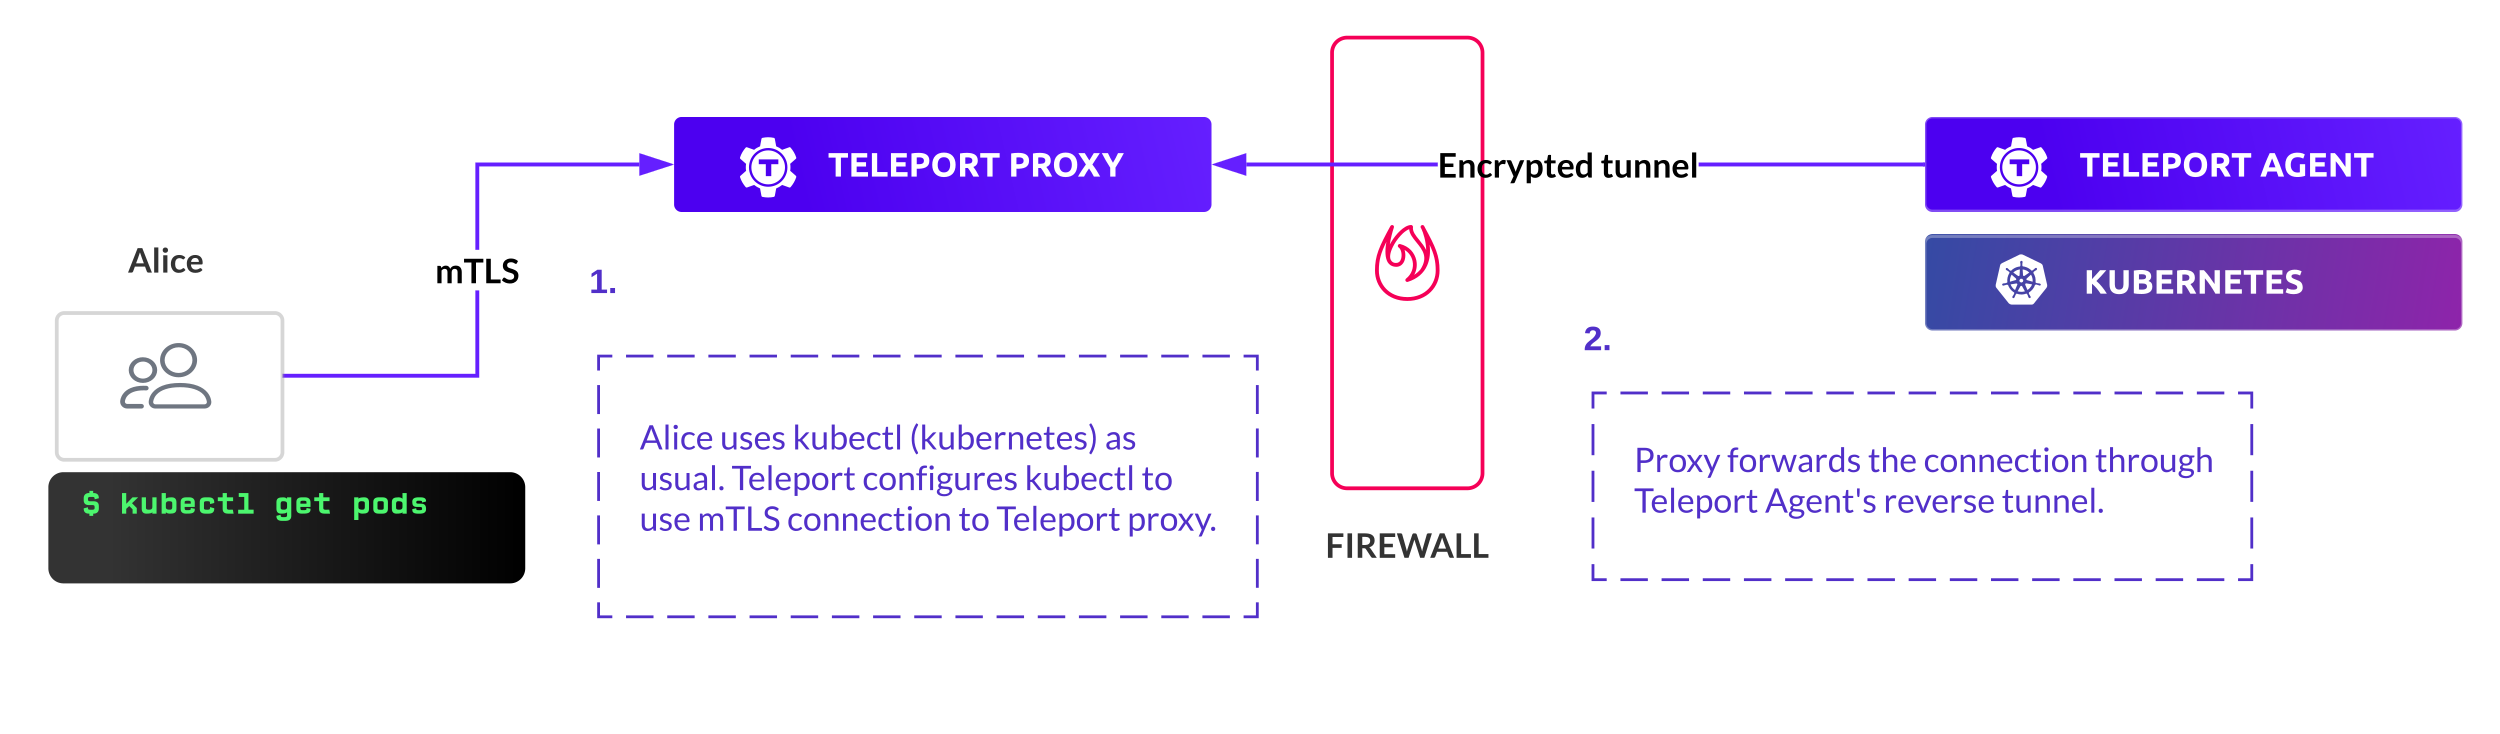<svg xmlns="http://www.w3.org/2000/svg" xmlns:xlink="http://www.w3.org/1999/xlink" xmlns:lucid="lucid" width="1329.29" height="390.15"><g transform="translate(-0.722 -20)" lucid:page-tab-id="7dyqOZ6lU5qa"><path d="M709 48a8 8 0 0 1 8-8h64a8 8 0 0 1 8 8v223.64a8 8 0 0 1-8 8h-64a8 8 0 0 1-8-8z" stroke="#f50057" stroke-width="2" fill="#fff"/><path d="M758.33 140.85c-.17-.36-.3-.6-.44-.8-.32-.4-.9-.53-1.35-.25-.45.3-.62.85-.34 1.34.1.2.2.44.35.64.9 1.9 2.4 6.42 2.5 11.22-.92-2.02-2.36-3.8-3.67-5.4-2-2.43-3.67-4.53-3.36-6.8.04-.3-.03-.6-.24-.8-.17-.24-.48-.36-.75-.36-2.06 0-4.26 1.62-5.7 2.95-1.88 1.72-3.67 3.98-5.04 6.36-.22.37-.42.7-.6 1.05.5-3.26 1.38-6.65 2.17-9 .13-.35.07-.67-.1-.95-.2-.25-.52-.4-.83-.4-.38 0-.72.2-.9.52-6.06 11.14-8.2 15.74-8.2 23.7 0 4.3 1.62 8.34 4.6 11.3 1.52 1.52 3.34 2.7 5.43 3.54 2.16.86 4.56 1.3 7.13 1.3 2.58 0 4.98-.44 7.14-1.3 2.1-.84 3.9-2 5.42-3.54 2.98-2.95 4.6-6.98 4.6-11.3 0-7.87-2.13-12.55-7.83-23zm-16.3 9.12c1.24-2.18 2.96-4.3 4.64-5.9 1.2-1.08 2.37-1.85 3.33-2.2.2 2.53 1.95 4.7 3.84 7 3.3 4.05 6.4 7.88 2.16 14.38-.93 1.1-2.02 2.06-3.33 2.9 1.27-2.33 1.68-5.04 1.13-7.74-.44-2-1.4-3.87-2.8-5.36-1.52-1.57-3.5-2.7-5.77-3.27-.48-.12-1 .12-1.17.57-.2.44-.07.97.35 1.25 1.3.84 1.96 3.82 1.3 6-.44 1.5-1.33 2.22-2.63 2.22-.24 0-.48 0-.76-.04-.88-.16-1.53-.65-2-1.45-.08-.08-.1-.2-.18-.33-.72-1.7-.04-4.68 1.92-8.03zm6.97 28c-9.94 0-15.12-7.1-15.12-14.1 0-5.54 1.06-9.3 4-15.27-.85 4.97-.6 8.56.66 10.78.8 1.3 1.92 2.1 3.4 2.38.37.08.75.12 1.13.12 2.2 0 3.84-1.37 4.56-3.67.4-1.4.48-3.1.1-4.63-.03-.25-.1-.5-.17-.7 2.2 1.34 3.7 3.4 4.26 5.98.75 3.47-.6 7.02-3.43 9.24-.4.32-.53.84-.3 1.3.25.4.73.63 1.2.47 5.02-1.6 8.48-4.56 10.3-8.76 1.34-3.1 1.8-6.77 1.27-10.97 2.37 5.05 3.26 8.64 3.26 13.73 0 7.02-5.18 14.12-15.13 14.12z" stroke="#000" stroke-opacity="0" fill="#f50057"/><path d="M629 279.64h240v60H629z" stroke="#000" stroke-opacity="0" stroke-width="2" fill="#fff" fill-opacity="0"/><use xlink:href="#a" transform="matrix(1,0,0,1,634.003,284.642) translate(71.489 31.966)"/><path d="M255.5 220.82H150.82v-2H253.5v-44.38h2zm85.18-112.36H255.5v44.38h-2v-46.38h87.18z" stroke="#651fff" stroke-width=".05" fill="#651fff"/><path d="M150.85 220.82h-1.03v-2h1.03z" fill="#651fff"/><path d="M150.87 220.85h-1.07v-2.05h1.07zm-1.02-2v1.95h.97v-1.95z" stroke="#651fff" stroke-width=".05" fill="#651fff"/><path d="M355.94 107.46l-14.26 4.64v-9.27z" fill="#651fff"/><path d="M359.18 107.46l-18.5 6v-12zm-16.5 3.26l10.03-3.26-10.02-3.26z" stroke="#651fff" stroke-width=".05" fill="#651fff"/><use xlink:href="#b" transform="matrix(1,0,0,1,232.085,152.842) translate(0.005 17.766)"/><path d="M26.44 279.07a8 8 0 0 1 8-8H272a8 8 0 0 1 8 8v43.12a8 8 0 0 1-8 8H34.44a8 8 0 0 1-8-8z" stroke="#000" stroke-opacity="0" stroke-width="2" fill="url(#c)"/><path d="M39.06 270.2h204.4v35.36H39.07z" stroke="#000" stroke-opacity="0" stroke-width="2" fill="#fff" fill-opacity="0"/><use xlink:href="#d" transform="matrix(1,0,0,1,44.062,275.189) translate(0 17.923)"/><use xlink:href="#e" transform="matrix(1,0,0,1,44.062,275.189) translate(20.511 17.923)"/><use xlink:href="#f" transform="matrix(1,0,0,1,44.062,275.189) translate(102.556 17.923)"/><use xlink:href="#g" transform="matrix(1,0,0,1,44.062,275.189) translate(143.578 17.923)"/><path d="M28.86 142.4h120v60h-120z" stroke="#000" stroke-opacity="0" stroke-width="2" fill="#fff" fill-opacity="0"/><use xlink:href="#h" transform="matrix(1,0,0,1,33.86,147.4) translate(34.88 17.547)"/><path d="M28.86 184.8a4 4 0 0 1 4-4h112a4 4 0 0 1 4 4v70.05a4 4 0 0 1-4 4h-112a4 4 0 0 1-4-4z" stroke="#999" stroke-opacity=".4" stroke-width="2" fill="#fff" filter="url(#i)"/><path d="M96.42 223.62c3.68 0 6.83.5 9.4 1.5 2.13.83 3.83 1.98 5.1 3.45 2.17 2.57 2.17 5.15 2.17 5.26 0 1.88-1.6 3.4-3.6 3.4H83.33c-1.94 0-3.54-1.52-3.54-3.4v-.07c0-.42.13-2.82 2.17-5.2 1.26-1.46 2.96-2.6 5.04-3.44 2.58-1 5.73-1.5 9.42-1.5zm-19.2 1.5c.48 0 .92.03 1.36.03.68.04 1.2.63 1.16 1.3 0 .65-.63 1.18-1.3 1.14-.4-.04-.78-.04-1.22-.04-9.8 0-10.08 5.74-10.08 6.06 0 .66.58 1.18 1.26 1.18h7.56c.73 0 1.26.56 1.26 1.22 0 .66-.53 1.22-1.26 1.22H68.4c-2.1 0-3.78-1.64-3.78-3.62v-.07c0-.4.14-2.37 1.7-4.32.9-1.22 2.22-2.16 3.82-2.86 1.94-.84 4.32-1.25 7.08-1.25zm19.2.76c-5.87 0-10.18 1.4-12.5 4-1.7 1.93-1.76 3.88-1.76 3.95 0 .62.54 1.15 1.17 1.15h26.17c.68 0 1.22-.53 1.22-1.15 0-.07-.1-2.02-1.75-3.94-2.33-2.62-6.7-4.02-12.55-4.02zm-19.7-15.92c4.18 0 7.58 3.07 7.58 6.83 0 3.75-3.4 6.82-7.57 6.82-4.16 0-7.56-3.07-7.56-6.83 0-3.77 3.4-6.84 7.56-6.84zm0 2.3c-2.75 0-5.03 2.02-5.03 4.53 0 2.5 2.27 4.52 5.03 4.52 2.77 0 5.05-2.02 5.05-4.53 0-2.52-2.28-4.54-5.05-4.54zm18.97-9.86c5.42 0 9.83 4.08 9.83 9.1 0 5-4.4 9.1-9.84 9.1-5.44 0-9.85-4.1-9.85-9.1 0-5.02 4.4-9.1 9.84-9.1zm0 2.27c-4.08 0-7.43 3.06-7.43 6.82 0 3.76 3.35 6.82 7.42 6.82 4.06 0 7.36-3.06 7.36-6.83s-3.3-6.83-7.37-6.83z" stroke="#000" stroke-opacity="0" fill="#6f7681"/><path d="M1099.03 175c.2.17.3.45.18.7-.6 1.93-1.67 3.75-3 5.3-.17.2-.44.28-.68.18l-3.8-1.34c-.97.77-2.02 1.37-3.16 1.85l-.75 4c-.05.22-.26.47-.53.5-1 .2-1.98.3-3 .3s-2-.1-3-.3c-.27-.03-.48-.28-.54-.5l-.75-4c-1.14-.5-2.22-1.1-3.15-1.86l-3.8 1.34c-.25.1-.52.03-.7-.2-1.32-1.53-2.4-3.35-3-5.27-.12-.25-.03-.53.18-.7l3.04-2.65c-.12-.58-.15-1.22-.15-1.86 0-.6.02-1.25.14-1.86l-3.03-2.66c-.2-.16-.3-.45-.17-.7.6-1.92 1.68-3.75 3-5.25.18-.22.45-.32.7-.2l3.8 1.35c.93-.8 2-1.4 3.15-1.85l.75-4c.06-.26.27-.52.54-.52 1.98-.4 4.02-.4 6 0 .27 0 .48.27.54.53l.76 4c1.14.44 2.2 1.05 3.15 1.85l3.82-1.34c.24-.13.5-.03.7.2 1.3 1.5 2.4 3.32 3 5.24.1.25.02.54-.2.7l-3.02 2.66c.12.6.15 1.25.15 1.85 0 .63-.03 1.27-.15 1.85l3.03 2.66zm-14.73 5.8c5.64 0 10.23-4.6 10.23-10.3 0-5.7-4.6-10.3-10.23-10.3-5.67 0-10.23 4.6-10.23 10.3 0 5.7 4.56 10.3 10.23 10.3zm0-1.28c-4.95 0-8.94-4.03-8.94-9.03 0-5 4-9.03 8.94-9.03 4.92 0 8.94 4.03 8.94 9.02 0 5-4.02 9.02-8.94 9.02zm-5-13.25v2.53h3.74v6.33h2.9v-6.33h3.76v-2.53h-10.4z" stroke="#000" stroke-opacity="0" fill="#fff"/><path d="M1024.27 148.47a4 4 0 0 1 4-4h277.75a4 4 0 0 1 4 4v43.28a4 4 0 0 1-4 4h-277.75a4 4 0 0 1-4-4z" stroke="#000" stroke-opacity="0" stroke-width="2" fill="url(#j)"/><path d="M1024.27 149.75a4 4 0 0 1 4-4h277.75a4 4 0 0 1 4 4v42a4 4 0 0 1-4 4h-277.75a4 4 0 0 1-4-4z" stroke="#fff" stroke-opacity=".3" stroke-width="1.5" fill="#fff" fill-opacity="0"/><path d="M1082.83 148.47a4 4 0 0 1 4-4h160.62a4 4 0 0 1 4 4v42a4 4 0 0 1-4 4h-160.62a4 4 0 0 1-4-4z" stroke="#000" stroke-opacity="0" stroke-width="2" fill="#fff" fill-opacity="0"/><use xlink:href="#k" transform="matrix(1,0,0,1,1087.832,149.469) translate(21 26.687)"/><path d="M1075.53 155.26c.25 0 .52.03.77.16l9.57 4.62c.46.24.85.64 1 1.15l2.37 10.32c.08.54-.06 1.07-.36 1.53l-6.63 8.25c-.33.48-.88.72-1.43.67h-10.53c-.56-.06-1.08-.3-1.46-.67l-6.6-8.25c-.34-.46-.45-1-.37-1.53l2.36-10.38c.1-.54.47-.94.93-1.18l9.57-4.65c.25-.04.52-.04.8-.04zm-.47 3.66c-.1.13-.2.3-.2.43v.16c0 .14.04.25.1.38.02.05.02.1.02.2.06.33.06.68.06 1.06-.03.08-.06.18-.17.24v.05l-.03.24-1.04.16c-1.45.32-2.8 1.07-3.8 2.14l-.2-.1h-.03l-.1.02c-.1 0-.15-.04-.2-.07-.27-.2-.58-.45-.77-.72l-.14-.1c-.08-.1-.16-.18-.24-.3l-.08-.04-.03-.03c-.13-.08-.3-.16-.43-.16-.2 0-.36.08-.44.2-.2.3-.14.66.1.87.07 0 .07.05.07.05s.05.05.08.05c.08.05.22.1.33.18l.2.08c.3.2.63.4.88.63.05.05.08.13.08.2v.04l.2.18-.1.16c-.95 1.5-1.36 3.3-1.1 5.04l-.24.05c0 .02-.02.02-.02.02-.03.1-.14.16-.22.2-.33.12-.7.17-1.04.2-.1 0-.14 0-.2.02-.13 0-.24.03-.38.03-.03 0-.05.05-.1.05-.04 0-.04 0-.1.03-.3.05-.5.32-.5.6v.1c.1.26.37.45.65.42.06 0 .1 0 .17-.03.03 0 .03 0 .03-.02 0-.03.08 0 .1 0 .14-.03.25-.1.36-.14.06-.02.1-.05.17-.05h.05c.33-.13.63-.2 1.02-.27h.02c.1 0 .2.03.25.08.03 0 .03.03.03.03l.27-.03c.47 1.42 1.35 2.67 2.55 3.58.28.22.52.4.83.56l-.14.22c0 .02.04.02.04.02.05.1.05.22.02.32-.13.3-.3.6-.5.88v.03c-.02.05-.05.08-.13.16-.05.07-.1.2-.22.3 0 .03 0 .06-.04.1 0 0 0 .04-.03.04-.16.3-.03.67.25.83.05.02.16.05.22.05.24 0 .46-.16.57-.37 0 0 0-.03.06-.03 0-.03.02-.05.05-.08.03-.13.08-.2.1-.35l.1-.2c.08-.3.24-.64.38-.93.08-.1.16-.16.24-.2h.03l.14-.28c.88.34 1.75.5 2.7.5.56 0 1.1-.08 1.66-.22.36-.08.68-.18 1-.3l.12.22c.03 0 .03 0 .03.06.08.02.2.08.25.16.16.32.3.6.4.96v.03l.06.2c.02.13.05.23.1.34.06.03.06.05.1.08v.03c.12.2.34.37.6.37.1 0 .15-.03.24-.05.13-.08.24-.2.27-.35.06-.16.06-.3-.02-.45 0-.03-.03-.03-.03-.03 0-.03-.02-.08-.05-.1-.05-.1-.14-.22-.22-.3-.03-.05-.05-.1-.1-.16v-.06c-.23-.3-.4-.58-.53-.88-.03-.1-.03-.2.05-.32 0-.02.03-.02.03-.02l-.1-.24c1.58-.97 2.8-2.43 3.34-4.17l.24.02c.04 0 .04-.03.04-.03.08-.06.17-.12.25-.12h.04c.33.08.66.16 1 .3h.02c.05.02.1.05.2.05.1.05.18.13.32.16.03 0 .05.02.14.02l.05.02c.06.03.08.03.14.03.3 0 .56-.2.64-.43-.03-.32-.28-.58-.55-.64-.04 0-.1 0-.1-.02 0-.03-.05-.03-.1-.03-.08-.03-.17-.03-.25-.03h-.14c-.04 0-.1 0-.15-.05h-.05c-.33-.03-.72-.08-1.05-.16-.08-.02-.13-.1-.2-.15l-.02-.05-.24-.08c.12-.9.04-1.8-.12-2.7-.22-.88-.6-1.74-1.1-2.5l.2-.17v-.06c0-.1.02-.22.07-.27.28-.24.58-.43.88-.62.06 0 .1-.04.2-.07.1-.08.2-.13.32-.18.03-.03.06-.03.1-.06.04-.06 0-.06 0-.1.3-.2.34-.57.12-.84-.08-.1-.27-.22-.44-.22-.13 0-.3.06-.43.16l-.03.03c-.03.03-.06.05-.08.05-.12.1-.2.2-.26.3-.03.05-.1.08-.14.1-.22.25-.5.5-.77.67-.05.06-.1.08-.2.08-.02 0-.07 0-.1-.02h-.03l-.24.14c-.25-.24-.55-.48-.8-.72-1.12-.88-2.55-1.44-4-1.6l-.03-.24v.02c-.1-.05-.13-.16-.16-.24 0-.34 0-.67.05-1.04v-.03l.03-.2c.03-.13.03-.23.08-.37v-.18c.03-.3-.22-.62-.55-.64-.16-.02-.35.1-.52.22zm.63 13.1c.08.06.13.14.24.22l1.48 2.68c-.2.02-.38.05-.6.1-.4.1-.85.16-1.32.16-.66 0-1.34-.13-1.95-.3l1.5-2.72c.18-.18.42-.26.64-.13zm-2.83-1.3c.25 0 .5.14.52.4.02.08.02.22-.04.3l-1.18 2.8c-1.07-.7-1.94-1.76-2.38-3l3.07-.5zm5.24-.05l3.1.53c-.16.43-.35.83-.6 1.18-.46.72-1.1 1.36-1.86 1.8l-1.2-2.84c-.06-.27.07-.5.3-.6.07-.02.16-.07.27-.07zm-2.13-2.43l.57.72-.22.9-.82.38-.85-.37-.2-.9.6-.73h.92zm4.66-2.2c.36.57.6 1.18.74 1.83.16.64.2 1.28.14 1.92l-2.93-.84c-.27-.05-.44-.32-.38-.6.02-.1.04-.15.13-.23l2.3-2.08zm-10.3 0l2.3 2.04c.2.2.24.48.05.7-.06.1-.1.13-.25.15l-3 .86c-.1-1.3.23-2.6.9-3.75zm4.4-2.8l-.16 3.08c0 .26-.25.48-.52.48-.1 0-.17-.03-.25-.06l-2.58-1.8c.8-.8 1.8-1.32 2.88-1.56l.63-.13zm1.48.03c1.4.16 2.6.75 3.5 1.66l-2.53 1.76c-.22.12-.52.1-.68-.12-.07-.05-.1-.13-.1-.2l-.2-3.1z" stroke="#000" stroke-opacity="0" fill="#fff"/><path d="M1024.27 86.2a4 4 0 0 1 4-4h277.75a4 4 0 0 1 4 4v42.52a4 4 0 0 1-4 4h-277.75a4 4 0 0 1-4-4z" stroke="#000" stroke-opacity="0" stroke-width="2" fill="url(#l)"/><path d="M1099.27 86.2a4 4 0 0 1 4-4h162.64a4 4 0 0 1 4 4v42a4 4 0 0 1-4 4h-162.63a4 4 0 0 1-4-4z" stroke="#000" stroke-opacity="0" stroke-width="2" fill="#fff" fill-opacity="0"/><use xlink:href="#m" transform="matrix(1,0,0,1,1104.266,87.207) translate(2.128 26.687)"/><use xlink:href="#n" transform="matrix(1,0,0,1,1104.266,87.207) translate(98.14 26.687)"/><path d="M1024.27 86.2a4 4 0 0 1 4-4h277.75a4 4 0 0 1 4 4v42a4 4 0 0 1-4 4h-277.75a4 4 0 0 1-4-4z" stroke="#fff" stroke-opacity=".3" stroke-width="1.5" fill="#fff" fill-opacity="0"/><path d="M1089.03 113.5c.2.17.3.46.18.7-.6 1.93-1.67 3.76-3 5.3-.17.22-.44.28-.68.2l-3.8-1.36c-.97.77-2.02 1.38-3.16 1.86l-.75 4c-.05.22-.26.48-.53.5-1 .2-1.98.3-3 .3s-2-.1-3-.3c-.27-.02-.48-.28-.54-.5l-.75-4c-1.14-.48-2.22-1.1-3.15-1.86l-3.8 1.35c-.25.08-.52.02-.7-.2-1.32-1.54-2.4-3.37-3-5.3-.12-.24-.03-.53.18-.7l3.04-2.65c-.12-.57-.15-1.2-.15-1.85 0-.6.02-1.25.14-1.86l-3.03-2.65c-.2-.17-.3-.46-.17-.72.6-1.92 1.68-3.74 3-5.25.18-.22.45-.32.7-.2l3.8 1.36c.93-.8 2-1.42 3.15-1.87l.75-4c.06-.26.27-.5.54-.5 1.98-.43 4.02-.43 6 0 .27 0 .48.24.54.5l.76 4c1.14.45 2.2 1.06 3.15 1.86l3.82-1.36c.24-.13.5-.03.7.2 1.3 1.5 2.4 3.32 3 5.24.1.26.02.55-.2.7l-3.02 2.66c.12.6.15 1.25.15 1.86 0 .64-.03 1.28-.15 1.85l3.03 2.66zm-14.73 5.8c5.64 0 10.23-4.6 10.23-10.3 0-5.7-4.6-10.3-10.23-10.3-5.67 0-10.23 4.6-10.23 10.3 0 5.7 4.56 10.3 10.23 10.3zm0-1.28c-4.95 0-8.94-4.03-8.94-9.02 0-5 4-9.03 8.94-9.03 4.92 0 8.94 4.04 8.94 9.03 0 5-4.02 9.02-8.94 9.02zm-5-13.25v2.53h3.74v6.34h2.9v-6.34h3.76v-2.53h-10.4z" stroke="#000" stroke-opacity="0" fill="#fff"/><path d="M765.2 108.46H663.4v-2H765.2zm258.1 0H903.95v-2h119.33z" stroke="#651fff" stroke-width=".05" fill="#651fff"/><path d="M1024.3 108.46h-1.04v-2h1.03z" fill="#651fff"/><path d="M1024.32 108.5h-1.08v-2.06h1.07zm-1.03-2v1.94h.97v-1.95z" stroke="#651fff" stroke-width=".05" fill="#651fff"/><path d="M662.38 112.1l-14.26-4.64 14.26-4.63z" fill="#651fff"/><path d="M663.38 113.47l-18.5-6 18.5-6.02zm-12.03-6l10.03 3.25v-6.52z" stroke="#651fff" stroke-width=".05" fill="#651fff"/><use xlink:href="#o" transform="matrix(1,0,0,1,765.213,96.663) translate(0.005 17.766)"/><use xlink:href="#p" transform="matrix(1,0,0,1,765.213,96.663) translate(86.585 17.766)"/><path d="M644.9 344.15a4 4 0 0 1 4-4h184.3a4 4 0 0 1 4 4v42a4 4 0 0 1-4 4H648.9a4 4 0 0 1-4-4z" stroke="#000" stroke-opacity="0" stroke-width="2" fill="#fff" fill-opacity="0"/><use xlink:href="#q" transform="matrix(1,0,0,1,649.903,345.154) translate(45.654 26.687)"/><path d="M589.3 343.64a4 4 0 0 1 4-4h239.9a4 4 0 0 1 4 4v42a4 4 0 0 1-4 4H593.3a4 4 0 0 1-4-4z" stroke="#000" stroke-opacity="0" stroke-width="1.5" fill="#fff" fill-opacity="0"/><path d="M673.54 370.18c.23.16.33.45.2.7-.68 1.92-1.9 3.75-3.38 5.28-.2.23-.5.3-.78.2l-4.3-1.35c-1.08.78-2.26 1.4-3.54 1.87l-.85 4c-.08.22-.3.48-.62.5-1.1.2-2.23.3-3.38.3s-2.26-.1-3.38-.3c-.3-.02-.54-.28-.6-.5l-.85-4c-1.3-.48-2.5-1.1-3.55-1.86l-4.3 1.35c-.27.1-.57.04-.77-.2-1.5-1.52-2.7-3.35-3.38-5.27-.14-.25-.04-.54.2-.7l3.4-2.66c-.12-.57-.16-1.2-.16-1.85 0-.6.05-1.25.18-1.86l-3.4-2.65c-.25-.16-.35-.44-.2-.7.66-1.92 1.88-3.74 3.37-5.25.2-.22.5-.32.77-.2l4.3 1.35c1.05-.8 2.26-1.4 3.55-1.85l.84-4c.08-.26.32-.5.62-.5 2.23-.43 4.53-.43 6.76 0 .3 0 .54.24.6.5l.86 4c1.28.45 2.46 1.05 3.55 1.85l4.28-1.34c.27-.12.58-.02.78.2 1.5 1.5 2.7 3.33 3.38 5.25.13.26.03.54-.2.7l-3.42 2.66c.14.62.17 1.26.17 1.87 0 .64-.04 1.28-.18 1.85l3.42 2.66zm-16.6 5.8c6.35 0 11.52-4.62 11.52-10.3 0-5.7-5.17-10.32-11.52-10.32-6.4 0-11.53 4.6-11.53 10.3 0 5.7 5.15 10.3 11.54 10.3zm0-1.3c-5.58 0-10.08-4.02-10.08-9 0-5 4.5-9.04 10.08-9.04 5.54 0 10.07 4.03 10.07 9.03 0 5-4.52 9.02-10.06 9.02zm-5.65-13.24v2.53h4.22v6.34h3.28v-6.33h4.22v-2.53H651.3zM895.34 268.54c.2.16.3.45.18.7-.6 1.93-1.68 3.75-3 5.3-.18.2-.45.28-.7.18l-3.8-1.34c-.96.76-2 1.37-3.15 1.85l-.75 4c-.06.23-.27.48-.54.5-1 .2-1.98.3-3 .3s-2-.1-3-.3c-.27-.02-.48-.27-.54-.5l-.75-4c-1.15-.48-2.23-1.1-3.16-1.85l-3.8 1.34c-.25.1-.52.03-.7-.2-1.32-1.53-2.4-3.35-3-5.27-.12-.26-.03-.55.18-.7l3.03-2.66c-.12-.6-.15-1.23-.15-1.87 0-.6.03-1.25.15-1.85l-3.03-2.66c-.2-.16-.3-.45-.18-.7.6-1.92 1.68-3.75 3-5.25.18-.23.45-.32.7-.2l3.8 1.35c.93-.8 2-1.4 3.15-1.86l.74-4c.06-.25.27-.5.54-.5 1.98-.42 4.02-.42 6 0 .27 0 .48.25.54.5l.75 4c1.14.45 2.2 1.06 3.15 1.86l3.8-1.34c.25-.13.52-.04.7.2 1.32 1.5 2.4 3.32 3 5.24.12.25.03.54-.18.7l-3.03 2.66c.13.6.16 1.24.16 1.85 0 .64-.03 1.28-.15 1.86l3.04 2.64zm-14.73 5.8c5.65 0 10.24-4.6 10.24-10.3 0-5.7-4.6-10.3-10.23-10.3-5.66 0-10.22 4.6-10.22 10.3 0 5.7 4.56 10.3 10.23 10.3zm0-1.28c-4.94 0-8.93-4.04-8.93-9.03 0-5 4-9.02 8.94-9.02 4.93 0 8.95 4.04 8.95 9.03 0 5-4.02 9.03-8.94 9.03zm-5-13.25v2.54h3.75v6.33h2.9v-6.33h3.76v-2.53h-10.4z" stroke="#000" stroke-opacity="0" fill="#fff"/><path d="M359.15 86.2a4 4 0 0 1 4-4H640.9a4 4 0 0 1 4 4v42a4 4 0 0 1-4 4H363.15a4 4 0 0 1-4-4z" stroke="#fff" stroke-opacity=".3" stroke-width="1.5" fill="#fff" fill-opacity="0"/><path d="M359.15 86.2a4 4 0 0 1 4-4H640.9a4 4 0 0 1 4 4v42.52a4 4 0 0 1-4 4H363.15a4 4 0 0 1-4-4z" stroke="#000" stroke-opacity="0" stroke-width="2" fill="url(#r)"/><path d="M434.15 86.2a4 4 0 0 1 4-4H600.8a4 4 0 0 1 4 4v42a4 4 0 0 1-4 4H438.15a4 4 0 0 1-4-4z" stroke="#000" stroke-opacity="0" stroke-width="2" fill="#fff" fill-opacity="0"/><use xlink:href="#m" transform="matrix(1,0,0,1,439.153,87.207) translate(1.768 26.687)"/><use xlink:href="#s" transform="matrix(1,0,0,1,439.153,87.207) translate(97.78 26.687)"/><path d="M423.9 113.5c.22.17.3.46.2.7-.6 1.93-1.7 3.76-3 5.3-.2.22-.46.28-.7.2l-3.8-1.36c-.97.77-2.02 1.38-3.16 1.86l-.75 4c-.07.22-.28.48-.55.5-1 .2-1.98.3-3 .3s-2-.1-3-.3c-.27-.02-.48-.28-.54-.5l-.74-4c-1.14-.48-2.22-1.1-3.15-1.86l-3.8 1.35c-.24.08-.5.02-.7-.2-1.3-1.54-2.4-3.37-3-5.3-.1-.24-.02-.53.2-.7l3.02-2.65c-.12-.57-.15-1.2-.15-1.85 0-.6.03-1.25.15-1.86l-3.03-2.65c-.22-.17-.3-.46-.2-.72.6-1.92 1.7-3.74 3-5.25.2-.22.46-.32.7-.2l3.8 1.36c.94-.8 2.02-1.42 3.16-1.87l.75-4c.07-.26.28-.5.55-.5 1.98-.43 4.02-.43 6 0 .27 0 .48.24.54.5l.74 4c1.14.45 2.2 1.06 3.15 1.86l3.8-1.36c.24-.13.5-.03.7.2 1.3 1.5 2.4 3.32 3 5.24.1.26.02.55-.2.7l-3.02 2.66c.12.6.15 1.25.15 1.86 0 .64-.03 1.28-.15 1.85l3.03 2.66zm-14.72 5.8c5.64 0 10.23-4.6 10.23-10.3 0-5.7-4.58-10.3-10.22-10.3-5.67 0-10.23 4.6-10.23 10.3 0 5.7 4.56 10.3 10.23 10.3zm0-1.28c-4.95 0-8.94-4.03-8.94-9.02 0-5 4-9.03 8.94-9.03 4.92 0 8.94 4.04 8.94 9.03 0 5-4.02 9.02-8.94 9.02zm-5-13.25v2.53h3.74v6.34h2.9v-6.34h3.76v-2.53h-10.4z" stroke="#000" stroke-opacity="0" fill="#fff"/><path d="M319 209.33h350.26v138.64H319z" fill-opacity="0"/><path d="M333.6 209.33h14.58m7.3 0h14.6m7.3 0h14.58m7.3 0h14.6m7.3 0h14.6m7.28 0h14.6m7.3 0h14.6m7.3 0h14.58m7.3 0h14.6m7.3 0h14.6m7.28 0h14.6m7.3 0H589m7.3 0h14.58m7.3 0h14.6m7.3 0h14.58m7.3 0h7.3v7.7m0 7.7v15.4m0 7.7v15.4m0 7.72v15.4m0 7.7v15.4m0 7.7v15.4m0 7.72v7.7h-7.3m-7.3 0h-14.6m-7.3 0H618.2m-7.3 0h-14.6m-7.3 0h-14.6m-7.28 0h-14.6m-7.3 0h-14.6m-7.3 0h-14.58m-7.3 0h-14.6m-7.3 0h-14.58m-7.3 0h-14.6m-7.3 0h-14.6m-7.28 0h-14.6m-7.3 0h-14.6m-7.3 0H355.5m-7.3 0h-14.6m-7.3 0H319v-7.7m0-7.7v-15.4m0-7.7v-15.42m0-7.7v-15.4m0-7.7v-15.4m0-7.7v-15.42m0-7.7v-7.7h7.3" stroke="#512fc9" stroke-width="1.5" fill="none"/><path d="M300 118.73h42.5V225.6H300z" stroke="#000" stroke-opacity="0" stroke-width="2" fill="#fff" fill-opacity="0"/><use xlink:href="#t" transform="matrix(1,0,0,1,305,123.732) translate(9 52.1)"/><path d="M335.85 168.64h318.9v209.3h-318.9z" stroke="#000" stroke-opacity="0" stroke-width="2" fill="#fff" fill-opacity="0"/><use xlink:href="#u" transform="matrix(1,0,0,1,340.85,173.639) translate(0 85.366)"/><use xlink:href="#v" transform="matrix(1,0,0,1,340.85,173.639) translate(42.768 85.366)"/><use xlink:href="#w" transform="matrix(1,0,0,1,340.85,173.639) translate(81.306 85.366)"/><use xlink:href="#x" transform="matrix(1,0,0,1,340.85,173.639) translate(143.442 85.366)"/><use xlink:href="#y" transform="matrix(1,0,0,1,340.85,173.639) translate(247.302 85.366)"/><use xlink:href="#z" transform="matrix(1,0,0,1,340.85,173.639) translate(0 106.966)"/><use xlink:href="#A" transform="matrix(1,0,0,1,340.85,173.639) translate(48.852 106.966)"/><use xlink:href="#B" transform="matrix(1,0,0,1,340.85,173.639) translate(118.44 106.966)"/><use xlink:href="#w" transform="matrix(1,0,0,1,340.85,173.639) translate(204.714 106.966)"/><use xlink:href="#C" transform="matrix(1,0,0,1,340.85,173.639) translate(266.85 106.966)"/><use xlink:href="#D" transform="matrix(1,0,0,1,340.85,173.639) translate(0 128.566)"/><use xlink:href="#E" transform="matrix(1,0,0,1,340.85,173.639) translate(30.726 128.566)"/><use xlink:href="#F" transform="matrix(1,0,0,1,340.85,173.639) translate(78.39 128.566)"/><use xlink:href="#G" transform="matrix(1,0,0,1,340.85,173.639) translate(169.47 128.566)"/><use xlink:href="#A" transform="matrix(1,0,0,1,340.85,173.639) translate(189.666 128.566)"/><use xlink:href="#H" transform="matrix(1,0,0,1,340.85,173.639) translate(259.254 128.566)"/><path d="M847.74 228.95H1198v99.26H847.75z" fill-opacity="0"/><path d="M862.34 228.95h14.6m7.3 0h14.58m7.3 0h14.6m7.3 0h14.58m7.3 0h14.6m7.3 0h14.6m7.28 0h14.6m7.3 0h14.6m7.3 0h14.58m7.3 0h14.6m7.3 0h14.58m7.3 0h14.6m7.3 0h14.6m7.3 0h14.58m7.3 0h14.6m7.3 0h7.3v8.27m0 8.28v16.54m0 8.27v16.55m0 8.27v16.54m0 8.28v8.27h-7.3m-7.3 0h-14.6m-7.3 0h-14.6m-7.3 0h-14.6m-7.28 0h-14.6m-7.3 0h-14.6m-7.3 0h-14.58m-7.3 0h-14.6m-7.3 0h-14.58m-7.3 0h-14.6m-7.3 0h-14.6m-7.28 0h-14.6m-7.3 0H928m-7.3 0h-14.58m-7.3 0h-14.6m-7.3 0h-14.58m-7.3 0h-7.3v-8.26m0-8.28v-16.54m0-8.27V270.3m0-8.26V245.5m0-8.28v-8.27h7.3" stroke="#512fc9" stroke-width="1.5" fill="none"/><path d="M828.75 164.1h42.5v76.5h-42.5z" stroke="#000" stroke-opacity="0" stroke-width="2" fill="#fff" fill-opacity="0"/><g><use xlink:href="#I" transform="matrix(1,0,0,1,833.748,169.093) translate(9 37.1)"/></g><path d="M864.6 199.82h318.9v149.85H864.6z" stroke="#000" stroke-opacity="0" stroke-width="2" fill="#fff" fill-opacity="0"/><g><use xlink:href="#J" transform="matrix(1,0,0,1,869.599,204.822) translate(0 66.166)"/><use xlink:href="#K" transform="matrix(1,0,0,1,869.599,204.822) translate(49.482 66.166)"/><use xlink:href="#L" transform="matrix(1,0,0,1,869.599,204.822) translate(124.326 66.166)"/><use xlink:href="#F" transform="matrix(1,0,0,1,869.599,204.822) translate(153.954 66.166)"/><use xlink:href="#M" transform="matrix(1,0,0,1,869.599,204.822) translate(245.034 66.166)"/><use xlink:href="#A" transform="matrix(1,0,0,1,869.599,204.822) translate(0 87.766)"/><use xlink:href="#N" transform="matrix(1,0,0,1,869.599,204.822) translate(69.588 87.766)"/><use xlink:href="#O" transform="matrix(1,0,0,1,869.599,204.822) translate(132.606 87.766)"/><use xlink:href="#P" transform="matrix(1,0,0,1,869.599,204.822) translate(195.444 87.766)"/></g><defs><path fill="#333" d="M1058-1446v214H417v428h541v215H417V0H146v-1446h912" id="Q"/><path fill="#333" d="M449 0H179v-1446h270V0" id="R"/><path fill="#333" d="M1153-1030c0 232-137 352-319 413 34 19 63 47 88 83L1284 0h-242c-51 0-80-22-101-54L637-517c-24-34-42-48-98-48H424V0H155v-1446h441c324 4 557 105 557 416zm-263 20c0-163-114-229-294-228H424v480h168c180-3 298-77 298-252" id="S"/><path fill="#333" d="M1058-1446v214H417v401h505v207H417v409h641V0H146v-1446h912" id="T"/><path fill="#333" d="M12-1446h226c47 0 80 25 90 61 87 312 181 618 262 935 6 25 10 51 15 79 10-53 22-104 38-149l284-865c11-30 46-61 89-61 78 0 148-4 169 61l282 865c15 43 27 90 38 142 9-49 18-98 30-142l246-865c9-33 45-61 89-61h211L1632 0h-243c-113-359-232-713-341-1076C938-712 818-360 704 0H461" id="U"/><path fill="#333" d="M1417 0h-208c-47 1-77-28-90-61l-108-295H412L304-61c-11 30-46 61-89 61H6l568-1446h275zM481-546h461c-77-218-163-424-231-651-66 230-154 432-230 651" id="V"/><path fill="#333" d="M415-222h579V0H146v-1446h269v1224" id="W"/><g id="a"><use transform="matrix(0.009,0,0,0.009,0,0)" xlink:href="#Q"/><use transform="matrix(0.009,0,0,0.009,10.107,0)" xlink:href="#R"/><use transform="matrix(0.009,0,0,0.009,15.759,0)" xlink:href="#S"/><use transform="matrix(0.009,0,0,0.009,27.549,0)" xlink:href="#T"/><use transform="matrix(0.009,0,0,0.009,37.854,0)" xlink:href="#U"/><use transform="matrix(0.009,0,0,0.009,55.629,0)" xlink:href="#V"/><use transform="matrix(0.009,0,0,0.009,68.409,0)" xlink:href="#W"/><use transform="matrix(0.009,0,0,0.009,77.715,0)" xlink:href="#W"/></g><path d="M565-850c-86 0-140 48-186 99V0H132v-1026c80 9 198-29 214 45l16 76c67-72 141-136 276-137 139-1 214 86 253 192 57-117 162-192 328-192 240 0 354 147 354 389V0h-247v-653c1-123-52-197-169-197s-180 76-180 197V0H729v-653c0-127-46-197-164-197" id="X"/><path d="M1165-1446v221H730V0H461v-1225H24v-221h1141" id="Y"/><path d="M415-222h579V0H146v-1446h269v1224" id="Z"/><path d="M519-204c146 0 246-70 241-211-6-175-195-185-333-232-183-63-339-153-333-400 5-199 120-319 272-380 126-51 311-44 437 5 72 27 133 64 184 112l-66 127c-15 40-64 51-105 25-64-41-136-87-246-85-132 3-224 54-224 182 0 167 202 176 334 227 173 67 333 144 333 381 0 227-120 364-289 433-138 56-353 39-478-16-80-35-154-80-210-138l78-129c23-34 74-43 115-13 73 54 157 112 290 112" id="aa"/><g id="b"><use transform="matrix(0.009,0,0,0.009,0,0)" xlink:href="#X"/><use transform="matrix(0.009,0,0,0.009,15.156,0)" xlink:href="#Y"/><use transform="matrix(0.009,0,0,0.009,25.866,0)" xlink:href="#Z"/><use transform="matrix(0.009,0,0,0.009,35.172,0)" xlink:href="#aa"/></g><linearGradient gradientUnits="userSpaceOnUse" id="c" x1="280" y1="330.19" x2="26.44" y2="330.19"><stop offset="0%"/><stop offset="87.39%" stop-color="#333"/><stop offset="98.74%" stop-color="#333"/></linearGradient><path fill="#4cf66e" d="M262 73V0C145 6 67-45 73-176l141-36c-3 52 4 84 61 81 65-3 161 21 161-54 0-58 4-99-61-99H248c-115 0-175-51-175-163v-75c4-119 89-168 189-162v-73h126v73c112-6 192 43 188 172l-140 36c3-51-5-81-61-79-65 3-161-21-161 54 0 55 0 90 61 90h126c115 0 175 50 175 161v88C573-42 489 6 388 0v73H262" id="ab"/><use transform="matrix(0.016,0,0,0.016,0,0)" xlink:href="#ab" id="d"/><path fill="#4cf66e" d="M555 0H415v-144L303-253l-99 95V0H64v-684h140c1 118-3 242 2 357l207-215h188L396-347l159 160V0" id="ac"/><path fill="#4cf66e" d="M78-542h141v336c-5 73 46 75 117 75 51 0 95-25 95-82v-329h140V0H431v-46h-3C405-8 316 0 234 0 134 0 78-51 78-163v-379" id="ad"/><path fill="#4cf66e" d="M451-338c5-72-46-75-117-75-51 0-95 25-95 82v118c2 75 65 82 142 82 99 0 64-122 70-207zM239-46V0H99v-684h140v189h3c23-39 112-47 194-47 99 0 155 52 155 163v216C592-25 509 0 371 0c-66 0-108-21-129-46h-3" id="ae"/><path fill="#4cf66e" d="M559-374v150H223c-1 60-7 111 61 108 57-3 150 14 142-47v-25l133 25C575-1 434 0 272 0 157 0 90-47 90-158v-226c0-111 67-158 182-158h105c115 0 182 57 182 168zm-275-54c-72-1-60 40-61 97h203c0-57 9-97-61-97h-81" id="af"/><path fill="#4cf66e" d="M224-359v174c-10 67 79 53 140 54 60 2 64-32 61-87l140 40C572-53 505 0 383 0H266C151 0 84-47 84-158v-226c0-111 67-158 182-158h117c126 0 191 56 182 187l-140 36c2-57 2-96-61-94-61 2-140-14-140 54" id="ag"/><path fill="#4cf66e" d="M43-415v-127h161v-142h140v142h207v127H344v230c-7 84 127 45 199 54L567 0H386C271 0 204-44 204-156v-259H43" id="ah"/><path fill="#4cf66e" d="M78 0v-131h202v-424H98v-129h322v553h172V0H78" id="ai"/><g id="e"><use transform="matrix(0.016,0,0,0.016,0,0)" xlink:href="#ac"/><use transform="matrix(0.016,0,0,0.016,10.256,0)" xlink:href="#ad"/><use transform="matrix(0.016,0,0,0.016,20.511,0)" xlink:href="#ae"/><use transform="matrix(0.016,0,0,0.016,30.767,0)" xlink:href="#af"/><use transform="matrix(0.016,0,0,0.016,41.022,0)" xlink:href="#ag"/><use transform="matrix(0.016,0,0,0.016,51.278,0)" xlink:href="#ah"/><use transform="matrix(0.016,0,0,0.016,61.533,0)" xlink:href="#ai"/></g><path fill="#4cf66e" d="M421-542h140V82c0 111-77 158-192 158H250C130 240 63 191 68 73l141-36c-3 51 6 80 61 78 63-2 151 17 151-54V-46h-3C395-8 306 0 224 0 124 0 68-51 68-163v-216c-1-137 83-163 221-163 66 0 108 21 129 47h3v-47zM209-206c-5 73 46 75 117 75 51 0 95-25 95-82v-118c-2-75-66-82-143-82-99 0-63 123-69 207" id="aj"/><g id="f"><use transform="matrix(0.016,0,0,0.016,0,0)" xlink:href="#aj"/><use transform="matrix(0.016,0,0,0.016,10.256,0)" xlink:href="#af"/><use transform="matrix(0.016,0,0,0.016,20.511,0)" xlink:href="#ah"/></g><path fill="#4cf66e" d="M229-542v47h3c23-40 112-47 194-47 98 0 155 52 155 163v216C582-25 498 0 360 0c-65 0-107-21-128-46h-3v257H88v-753h141zm0 329c2 75 65 82 142 82 99 0 64-122 70-207 5-72-47-75-118-75-50 0-94 25-94 82v118" id="ak"/><path fill="#4cf66e" d="M386 0H264C149 0 82-47 82-158v-226c0-111 67-158 182-158h122c115 0 182 47 182 158v226C568-47 501 0 386 0zM222-185c-10 69 83 54 145 54 45 0 61-17 61-55v-173c10-69-83-54-145-54-45 0-61 17-61 54v174" id="al"/><path fill="#4cf66e" d="M411-331c-2-75-66-82-143-82-99 0-63 123-69 207-5 73 46 75 117 75 51 0 95-25 95-82v-118zm0 331v-46h-3C385-8 296 0 214 0 114 0 58-51 58-163v-216c-1-137 83-163 221-163 66 0 108 21 129 47h3v-189h140V0H411" id="am"/><path fill="#4cf66e" d="M228-180c-1 44-3 64 58 64 53 0 145 14 135-44 2-45-6-61-69-62h-85c-136 1-172-49-172-172 0-149 137-152 288-148 135 4 173 52 171 138l-133 34c1-41 0-58-57-58s-136-21-136 53c0 31 15 43 70 43h77c136 0 179 58 179 184C554 1 418 5 267 0 125-4 91-54 95-150" id="an"/><g id="g"><use transform="matrix(0.016,0,0,0.016,0,0)" xlink:href="#ak"/><use transform="matrix(0.016,0,0,0.016,10.256,0)" xlink:href="#al"/><use transform="matrix(0.016,0,0,0.016,20.511,0)" xlink:href="#am"/><use transform="matrix(0.016,0,0,0.016,30.767,0)" xlink:href="#an"/></g><path fill="#333" d="M395-1486V0H148v-1486h247" id="ao"/><path fill="#333" d="M395-1026V0H148v-1026h247zm-123-457c96 0 160 62 160 158 0 94-65 155-160 155-93 0-156-62-156-155 0-95 61-158 156-158" id="ap"/><path fill="#333" d="M928-153C839-49 712 15 524 15c-227 0-358-131-424-305-47-123-49-306-4-434 67-190 213-318 465-318 165 0 270 58 357 143-29 37-52 81-86 112-71 26-104-41-170-55-24-5-52-12-86-12-192 5-260 143-260 339 0 194 67 336 254 342 98 3 148-38 200-79 26-20 67-17 87 9" id="aq"/><path fill="#333" d="M991-153C899-47 760 15 568 15 237 15 63-197 63-535c0-237 116-392 287-467 61-27 129-40 206-40 287 0 444 174 444 465 0 54-3 95-57 95H309c4 226 158 349 385 292 52-13 93-39 132-62 32-19 73-16 93 9zM778-631c-4-143-73-234-217-234-154 0-226 95-247 234h464" id="ar"/><g id="h"><use transform="matrix(0.009,0,0,0.009,0,0)" xlink:href="#V"/><use transform="matrix(0.009,0,0,0.009,12.622,0)" xlink:href="#ao"/><use transform="matrix(0.009,0,0,0.009,17.44,0)" xlink:href="#ap"/><use transform="matrix(0.009,0,0,0.009,22.258,0)" xlink:href="#aq"/><use transform="matrix(0.009,0,0,0.009,30.738,0)" xlink:href="#ar"/></g><filter id="i" filterUnits="objectBoundingBox" x="-.11" y="-.12" width="1.25" height="1.38"><feOffset result="offOut" in="SourceAlpha" dx="2.05" dy="5.64"/><feGaussianBlur result="blurOut" in="offOut" stdDeviation="7.5"/><feColorMatrix result="colorOut" in="blurOut" values="0 0 0 0 0 0 0 0 0 0 0 0 0 0 0 0 0 0 0.149 0"/><feBlend in="SourceGraphic" in2="colorOut"/></filter><linearGradient gradientUnits="userSpaceOnUse" id="j" x1="1310.02" y1="195.75" x2="1024.27" y2="148.99"><stop offset="0%" stop-color="#354aaa"/><stop offset="0%" stop-color="#8e24aa"/><stop offset="100%" stop-color="#354aa4"/><stop offset="51.68%" stop-color="#651f9b"/></linearGradient><path fill="#fff" d="M658-693c-96 114-188 214-293 319C485-274 586-142 674 0H489c-68-108-155-214-253-293V0H80v-693h156v262c77-80 164-181 237-262h185" id="as"/><path fill="#fff" d="M637-262C634-80 536 14 351 14 168 14 70-82 70-262v-431h156v418c1 94 35 154 127 154 87 0 128-54 128-154v-418h156v431" id="at"/><path fill="#fff" d="M627-210C627-44 495 9 311 9 226 8 155 6 80-11v-672c205-29 514-53 513 177 0 55-27 99-80 131 77 27 114 76 114 165zm-158-3c0-105-130-88-237-89v179c101 7 237 15 237-90zm-27-286c0-91-122-76-210-73v151c97-2 210 14 210-78" id="au"/><path fill="#fff" d="M80 0v-693h468v131H236v136h277v128H236v167h335V0H80" id="av"/><path fill="#fff" d="M80-683c59-12 137-18 203-18 187 1 322 54 322 228 0 106-52 157-130 190 65 83 124 182 172 283H472c-49-87-99-179-159-253h-77V0H80v-683zm364 209c1-96-110-98-208-91v188c111-1 207 3 208-97" id="aw"/><path fill="#fff" d="M545 0c-90-159-195-319-311-454V0H80v-693h127c114 118 220 269 314 409v-409h155V0H545" id="ax"/><path fill="#fff" d="M594-693v133H385V0H229v-560H20v-133h574" id="ay"/><path fill="#fff" d="M81-163c48 25 108 46 188 44 62-1 111-12 112-72 0-23-11-42-32-57-53-39-186-63-239-114-33-32-63-73-61-139 5-145 106-205 255-208 84-2 154 22 205 48l-45 123c-41-20-85-38-150-38-76 0-124 32-96 95 68 68 209 75 272 145 33 36 48 78 52 146C554 42 206 52 37-39" id="az"/><g id="k"><use transform="matrix(0.018,0,0,0.018,0,0)" xlink:href="#as"/><use transform="matrix(0.018,0,0,0.018,12.312,0)" xlink:href="#at"/><use transform="matrix(0.018,0,0,0.018,25.038,0)" xlink:href="#au"/><use transform="matrix(0.018,0,0,0.018,37.134,0)" xlink:href="#av"/><use transform="matrix(0.018,0,0,0.018,48.042,0)" xlink:href="#aw"/><use transform="matrix(0.018,0,0,0.018,60.048,0)" xlink:href="#ax"/><use transform="matrix(0.018,0,0,0.018,73.656,0)" xlink:href="#av"/><use transform="matrix(0.018,0,0,0.018,84.564,0)" xlink:href="#ay"/><use transform="matrix(0.018,0,0,0.018,95.616,0)" xlink:href="#av"/><use transform="matrix(0.018,0,0,0.018,106.524,0)" xlink:href="#az"/></g><linearGradient gradientUnits="userSpaceOnUse" id="l" x1="1310.02" y1="82.21" x2="1093.77" y2="132.72"><stop offset="0%" stop-color="#354aaa"/><stop offset="0%" stop-color="#651fff"/><stop offset="100%" stop-color="#4c00f0"/></linearGradient><path fill="#fff" d="M543-134V0H80v-693h156v559h307" id="aA"/><path fill="#fff" d="M80-683c58-12 143-18 208-18 190 0 321 53 321 233 0 198-160 242-373 236V0H80v-683zm368 214c0-104-112-104-212-96v200c112 0 212 3 212-104" id="aB"/><path fill="#fff" d="M395-572c-128 0-184 94-184 225s55 224 184 224c128 0 184-93 184-224s-55-225-184-225zm0-137c221 0 345 136 345 362 0 227-122 361-345 361C174 14 50-121 50-347c0-224 126-362 345-362" id="aC"/><g id="m"><use transform="matrix(0.018,0,0,0.018,0,0)" xlink:href="#ay"/><use transform="matrix(0.018,0,0,0.018,11.052,0)" xlink:href="#av"/><use transform="matrix(0.018,0,0,0.018,21.96,0)" xlink:href="#aA"/><use transform="matrix(0.018,0,0,0.018,32.094,0)" xlink:href="#av"/><use transform="matrix(0.018,0,0,0.018,43.002,0)" xlink:href="#aB"/><use transform="matrix(0.018,0,0,0.018,54.594,0)" xlink:href="#aC"/><use transform="matrix(0.018,0,0,0.018,68.814,0)" xlink:href="#aw"/><use transform="matrix(0.018,0,0,0.018,80.64,0)" xlink:href="#ay"/></g><path fill="#fff" d="M10 0c86-246 171-474 276-693h149C539-473 626-245 711 0H544c-15-49-35-101-51-150H223c-16 49-36 101-51 150H10zm347-536c-31 85-67 173-98 262h197c-31-90-66-177-99-262" id="aD"/><path fill="#fff" d="M582-531c-42-22-99-42-164-42-145 0-204 86-206 226-2 164 95 253 269 222v-241h156v343C578-2 489 15 394 13 170 7 50-120 50-347c0-253 168-390 436-355 57 7 103 23 141 46" id="aE"/><g id="n"><use transform="matrix(0.018,0,0,0.018,0,0)" xlink:href="#aD"/><use transform="matrix(0.018,0,0,0.018,12.528,0)" xlink:href="#aE"/><use transform="matrix(0.018,0,0,0.018,25.164,0)" xlink:href="#av"/><use transform="matrix(0.018,0,0,0.018,36.072,0)" xlink:href="#ax"/><use transform="matrix(0.018,0,0,0.018,49.68,0)" xlink:href="#ay"/></g><path d="M1058-1446v214H417v401h505v207H417v409h641V0H146v-1446h912" id="aF"/><path d="M605-850c-102 1-168 52-226 108V0H132v-1026c80 9 198-29 214 45l17 81c77-76 165-142 317-142 235 0 346 154 346 389V0H779v-653c0-121-55-198-174-197" id="aG"/><path d="M928-153C839-49 712 15 524 15c-227 0-358-131-424-305-47-123-49-306-4-434 67-190 213-318 465-318 165 0 270 58 357 143-29 37-52 81-86 112-71 26-104-41-170-55-24-5-52-12-86-12-192 5-260 143-260 339 0 194 67 336 254 342 98 3 148-38 200-79 26-20 67-17 87 9" id="aH"/><path d="M604-806c-122 5-180 74-225 167V0H132v-1026c83 11 206-35 218 62l15 124c63-106 147-205 295-205 51 0 93 12 126 35l-32 185c-4 23-15 33-40 33-33 0-65-16-110-14" id="aI"/><path d="M496 282c-21 85-170 43-266 53L422-76 7-1026h216c39-1 60 21 70 46 80 195 164 386 238 586 7 18 10 37 14 56 74-221 164-427 244-642 9-24 36-46 68-46h198" id="aJ"/><path d="M635 15C514 15 442-25 379-85v420H132v-1361c64 5 145-11 192 11 33 24 28 86 42 129 78-86 174-159 331-159 277 0 379 232 379 524 0 241-96 412-258 495-54 27-116 41-183 41zm186-536c0-181-37-329-209-329-117 0-175 55-233 124v460c48 60 104 93 198 93 188 0 244-152 244-348" id="aK"/><path d="M738-75c-64 55-158 90-269 91-176 2-277-109-277-284v-573c-65-4-153 21-153-52v-98l165-27 52-280c10-66 115-35 183-42v323h270v176H439v556c-1 59 32 101 88 102 48 1 68-25 104-34 19 1 25 9 33 22" id="aL"/><path d="M991-153C899-47 760 15 568 15 237 15 63-197 63-535c0-237 116-392 287-467 61-27 129-40 206-40 287 0 444 174 444 465 0 54-3 95-57 95H309c4 226 158 349 385 292 52-13 93-39 132-62 32-19 73-16 93 9zM778-631c-4-143-73-234-217-234-154 0-226 95-247 234h464" id="aM"/><path d="M502-1045c120-1 193 43 256 101v-542h247V0c-80-9-199 29-214-45l-20-99C693-58 601 15 441 15 163 15 61-217 61-510c0-241 98-411 259-494 54-27 115-41 182-41zM316-510c0 181 36 329 209 329 118 0 173-54 233-123v-460c-48-59-104-93-198-93-188 0-244 151-244 347" id="aN"/><g id="o"><use transform="matrix(0.009,0,0,0.009,0,0)" xlink:href="#aF"/><use transform="matrix(0.009,0,0,0.009,10.305,0)" xlink:href="#aG"/><use transform="matrix(0.009,0,0,0.009,20.538,0)" xlink:href="#aH"/><use transform="matrix(0.009,0,0,0.009,29.124,0)" xlink:href="#aI"/><use transform="matrix(0.009,0,0,0.009,36.477,0)" xlink:href="#aJ"/><use transform="matrix(0.009,0,0,0.009,46.08,0)" xlink:href="#aK"/><use transform="matrix(0.009,0,0,0.009,56.259,0)" xlink:href="#aL"/><use transform="matrix(0.009,0,0,0.009,63.225,0)" xlink:href="#aM"/><use transform="matrix(0.009,0,0,0.009,72.846,0)" xlink:href="#aN"/></g><path d="M457 16c-234 0-346-155-346-390v-652h247v652c0 121 55 198 174 197 102-1 168-51 226-107v-742h247V0c-80-9-199 29-214-45l-17-82C697-50 608 16 457 16" id="aO"/><path d="M395-1486V0H148v-1486h247" id="aP"/><g id="p"><use transform="matrix(0.009,0,0,0.009,0,0)" xlink:href="#aL"/><use transform="matrix(0.009,0,0,0.009,6.966,0)" xlink:href="#aO"/><use transform="matrix(0.009,0,0,0.009,17.199,0)" xlink:href="#aG"/><use transform="matrix(0.009,0,0,0.009,27.432,0)" xlink:href="#aG"/><use transform="matrix(0.009,0,0,0.009,37.665,0)" xlink:href="#aM"/><use transform="matrix(0.009,0,0,0.009,47.286,0)" xlink:href="#aP"/></g><g id="q"><use transform="matrix(0.018,0,0,0.018,0,0)" xlink:href="#ay"/><use transform="matrix(0.018,0,0,0.018,11.052,0)" xlink:href="#av"/><use transform="matrix(0.018,0,0,0.018,21.96,0)" xlink:href="#aA"/><use transform="matrix(0.018,0,0,0.018,32.094,0)" xlink:href="#av"/><use transform="matrix(0.018,0,0,0.018,43.002,0)" xlink:href="#aB"/><use transform="matrix(0.018,0,0,0.018,54.594,0)" xlink:href="#aC"/><use transform="matrix(0.018,0,0,0.018,68.814,0)" xlink:href="#aw"/><use transform="matrix(0.018,0,0,0.018,80.64,0)" xlink:href="#ay"/></g><linearGradient gradientUnits="userSpaceOnUse" id="r" x1="644.9" y1="82.21" x2="428.66" y2="132.72"><stop offset="0%" stop-color="#354aaa"/><stop offset="0%" stop-color="#651fff"/><stop offset="100%" stop-color="#4c00f0"/></linearGradient><path fill="#fff" d="M10 0c68-124 147-239 233-359L20-693h189l135 216 132-216h178L434-357C526-240 601-118 665 0H478c-43-84-87-162-143-239C284-171 229-78 188 0H10" id="aQ"/><path fill="#fff" d="M656-693c-77 152-157 287-247 428V0H253v-263C163-403 82-541 5-693h181c44 99 94 193 148 285 54-92 106-186 150-285h172" id="aR"/><g id="s"><use transform="matrix(0.018,0,0,0.018,0,0)" xlink:href="#aB"/><use transform="matrix(0.018,0,0,0.018,11.592,0)" xlink:href="#aw"/><use transform="matrix(0.018,0,0,0.018,23.274,0)" xlink:href="#aC"/><use transform="matrix(0.018,0,0,0.018,36.81,0)" xlink:href="#aQ"/><use transform="matrix(0.018,0,0,0.018,49.554,0)" xlink:href="#aR"/></g><path fill="#512fc9" d="M23 0v-37h61v-169l-59 37v-38l62-41h46v211h57V0H23" id="aS"/><path fill="#512fc9" d="M24 0v-54h51V0H24" id="aT"/><g id="t"><use transform="matrix(0.05,0,0,0.05,0,0)" xlink:href="#aS"/><use transform="matrix(0.05,0,0,0.05,10,0)" xlink:href="#aT"/></g><path fill="#512fc9" d="M1353 0h-150c-36 0-55-21-66-46l-134-346H360L226-46c-9 23-33 46-66 46H10l573-1433h197zM414-532h535l-225-583c-15-36-29-81-43-135-13 48-26 95-42 136" id="aU"/><path fill="#512fc9" d="M344-1473V0H166v-1473h178" id="aV"/><path fill="#512fc9" d="M344-1013V0H166v-1013h178zm-88-446c77 0 128 52 128 128 0 75-52 126-128 126-75 0-126-51-126-126 0-76 50-128 126-128" id="aW"/><path fill="#512fc9" d="M895-142C799-8 539 62 344-21 173-94 74-262 74-507c0-317 160-522 477-522 151 0 254 54 333 132-21 26-39 58-63 81-42 20-68-19-100-34-42-20-91-42-160-40-219 6-304 160-304 383 0 220 82 376 295 383 106 4 169-38 223-84 22-19 53-21 70 1" id="aX"/><path fill="#512fc9" d="M954-142C850-8 572 61 364-22 180-96 74-268 74-527c0-234 108-389 275-463 59-26 125-39 198-39 273 0 420 174 420 453 0 48-2 70-43 70H250c8 226 98 375 322 380 114 2 191-38 258-82 70-46 94 37 124 66zM807-617c-5-171-86-278-256-281-181-3-273 116-295 281h551" id="aY"/><g id="u"><use transform="matrix(0.009,0,0,0.009,0,0)" xlink:href="#aU"/><use transform="matrix(0.009,0,0,0.009,12.24,0)" xlink:href="#aV"/><use transform="matrix(0.009,0,0,0.009,16.848,0)" xlink:href="#aW"/><use transform="matrix(0.009,0,0,0.009,21.456,0)" xlink:href="#aX"/><use transform="matrix(0.009,0,0,0.009,29.862,0)" xlink:href="#aY"/></g><path fill="#512fc9" d="M461 16c-231 0-339-149-339-383v-646h178v646c0 148 67 243 213 241 125-2 207-66 274-140v-747h178V0c-60-6-146 22-154-37l-14-109C716-60 619 16 461 16" id="aZ"/><path fill="#512fc9" d="M409-112c121-3 207-52 207-167 0-134-157-142-264-181-133-48-263-98-263-275 0-197 153-290 360-294 139-3 243 49 317 118-26 35-46 114-111 76-53-31-114-63-202-61-108 3-195 44-195 147 0 129 158 136 262 175 128 48 263 93 263 264C783-89 627 12 400 16 255 19 139-39 62-107c27-41 57-128 128-81 57 38 118 78 219 76" id="ba"/><g id="v"><use transform="matrix(0.009,0,0,0.009,0,0)" xlink:href="#aZ"/><use transform="matrix(0.009,0,0,0.009,10.008,0)" xlink:href="#ba"/><use transform="matrix(0.009,0,0,0.009,17.82,0)" xlink:href="#aY"/><use transform="matrix(0.009,0,0,0.009,27.252,0)" xlink:href="#ba"/></g><path fill="#512fc9" d="M331-1473v867c49 0 82 0 108-28l320-343c20-19 33-36 70-36h162C858-871 723-729 590-586c-9 9-19 16-30 23 25 17 41 39 60 63L1016 0c-81-8-184 18-227-35L456-450c-21-27-31-33-75-34h-50V0H152v-1473h179" id="bb"/><path fill="#512fc9" d="M608 14c-142 0-221-61-286-144-9 50 6 130-55 130H152v-1473h179v606c78-87 176-162 331-162 283 0 384 222 384 516 0 237-93 406-254 487-54 27-116 40-184 40zm254-527c-2-212-53-374-258-374-136 0-207 69-273 153v490c56 77 120 120 237 120 208 0 296-164 294-389" id="bc"/><path fill="#512fc9" d="M698-76c-54 52-145 92-245 92-162 1-249-96-249-260v-620c-58-9-160 26-160-39v-71l166-21 41-313c4-50 80-30 131-34v349h290v129H382v608c-2 78 40 125 111 126 60 2 88-33 128-48 9 0 18 6 25 17" id="bd"/><g id="w"><use transform="matrix(0.009,0,0,0.009,0,0)" xlink:href="#bb"/><use transform="matrix(0.009,0,0,0.009,9.432,0)" xlink:href="#aZ"/><use transform="matrix(0.009,0,0,0.009,19.44,0)" xlink:href="#bc"/><use transform="matrix(0.009,0,0,0.009,29.502,0)" xlink:href="#aY"/><use transform="matrix(0.009,0,0,0.009,38.934,0)" xlink:href="#aX"/><use transform="matrix(0.009,0,0,0.009,47.34,0)" xlink:href="#bd"/><use transform="matrix(0.009,0,0,0.009,54.054,0)" xlink:href="#aV"/></g><path fill="#512fc9" d="M409 293C214 8 88-383 149-866c35-276 133-488 260-685 32 22 70 38 97 65 12 17 8 37-3 57-126 218-214 479-214 800s87 582 214 800c15 26 10 65-15 74" id="be"/><path fill="#512fc9" d="M584-856c-148 6-210 94-260 211V0H146v-1013c62 7 151-25 157 49l12 158c66-138 184-259 384-216 23 5 44 16 63 27l-23 133c-5 17-15 25-31 25-36 0-71-21-124-19" id="bf"/><path fill="#512fc9" d="M598-887c-125 2-207 68-274 141V0H146v-1013c60 6 147-22 154 37l14 110c82-87 177-163 336-163 232 0 339 151 339 384V0H811v-645c0-149-65-244-213-242" id="bg"/><path fill="#512fc9" d="M178-1551c194 286 322 675 260 1159-35 275-132 490-260 685-32-22-72-36-97-64-13-15-6-42 3-58C209-48 298-307 298-629c0-321-92-580-214-800-41-75 58-89 94-122" id="bh"/><g id="x"><use transform="matrix(0.009,0,0,0.009,0,0)" xlink:href="#be"/><use transform="matrix(0.009,0,0,0.009,5.4,0)" xlink:href="#bb"/><use transform="matrix(0.009,0,0,0.009,14.832,0)" xlink:href="#aZ"/><use transform="matrix(0.009,0,0,0.009,24.84,0)" xlink:href="#bc"/><use transform="matrix(0.009,0,0,0.009,34.902,0)" xlink:href="#aY"/><use transform="matrix(0.009,0,0,0.009,44.334,0)" xlink:href="#bf"/><use transform="matrix(0.009,0,0,0.009,51.588,0)" xlink:href="#bg"/><use transform="matrix(0.009,0,0,0.009,61.596,0)" xlink:href="#aY"/><use transform="matrix(0.009,0,0,0.009,71.028,0)" xlink:href="#bd"/><use transform="matrix(0.009,0,0,0.009,77.742,0)" xlink:href="#aY"/><use transform="matrix(0.009,0,0,0.009,87.174,0)" xlink:href="#ba"/><use transform="matrix(0.009,0,0,0.009,94.986,0)" xlink:href="#bh"/></g><path fill="#512fc9" d="M537-1031c235 0 353 147 353 383V0c-58-5-129 17-142-42l-20-94C637-55 545 19 375 16 200 13 92-76 92-253c0-184 160-243 332-285 79-19 176-28 291-31 12-184-31-318-200-318-113 0-181 45-243 91-36 26-82 14-99-17l-32-57c101-96 215-161 396-161zM263-261c0 103 62 152 165 152 140 0 216-64 287-136v-211c-141 4-258 19-349 60-60 27-103 62-103 135" id="bi"/><g id="y"><use transform="matrix(0.009,0,0,0.009,0,0)" xlink:href="#bi"/><use transform="matrix(0.009,0,0,0.009,9.126,0)" xlink:href="#ba"/></g><path fill="#512fc9" d="M212 15C136 15 88-34 88-110s48-126 124-126 125 50 125 126c0 77-49 125-125 125" id="bj"/><g id="z"><use transform="matrix(0.009,0,0,0.009,0,0)" xlink:href="#aZ"/><use transform="matrix(0.009,0,0,0.009,10.008,0)" xlink:href="#ba"/><use transform="matrix(0.009,0,0,0.009,17.82,0)" xlink:href="#aZ"/><use transform="matrix(0.009,0,0,0.009,27.828,0)" xlink:href="#bi"/><use transform="matrix(0.009,0,0,0.009,36.954,0)" xlink:href="#aV"/><use transform="matrix(0.009,0,0,0.009,41.562,0)" xlink:href="#bj"/></g><path fill="#512fc9" d="M1150-1433v163H687V0H493v-1270H28v-163h1122" id="bk"/><path fill="#512fc9" d="M602 14c-133 0-212-47-278-119v448H146v-1356c60 6 147-22 154 37l15 120c80-93 179-175 341-175 282 0 383 224 383 518 0 237-92 406-253 487-54 27-116 40-184 40zm253-527c-3-212-53-374-258-374-136 0-207 69-273 153v490c57 77 121 120 238 120 207 0 295-164 293-389" id="bl"/><path fill="#512fc9" d="M1038-507c0 321-164 521-482 521S72-187 72-507c0-248 107-410 284-485 60-25 126-37 200-37 317 0 482 201 482 522zm-782 1c0 225 80 381 300 381 213 0 298-159 298-381 0-223-84-383-298-383-221 0-300 158-300 383" id="bm"/><g id="A"><use transform="matrix(0.009,0,0,0.009,0,0)" xlink:href="#bk"/><use transform="matrix(0.009,0,0,0.009,8.73,0)" xlink:href="#aY"/><use transform="matrix(0.009,0,0,0.009,18.162,0)" xlink:href="#aV"/><use transform="matrix(0.009,0,0,0.009,22.77,0)" xlink:href="#aY"/><use transform="matrix(0.009,0,0,0.009,32.202,0)" xlink:href="#bl"/><use transform="matrix(0.009,0,0,0.009,42.138,0)" xlink:href="#bm"/><use transform="matrix(0.009,0,0,0.009,52.146,0)" xlink:href="#bf"/><use transform="matrix(0.009,0,0,0.009,59.4,0)" xlink:href="#bd"/></g><path fill="#512fc9" d="M594-1317c-165 0-237 72-235 231v93h293v129H365V0H186v-861c-49-9-113-4-146-29-24-17-10-67-14-103h160v-98c5-229 120-363 348-363 45 0 87 7 126 20l-4 89c-2 31-28 28-62 28" id="bn"/><path fill="#512fc9" d="M103-704c0-220 160-326 384-326 92 0 169 21 228 57h275c-2 53 13 100-42 108l-115 16c43 79 45 196 5 279-58 120-176 191-351 193-47 0-92-6-134-17-50 22-100 108-36 142 165 88 511-13 621 164 40 65 36 170-4 240-77 134-229 213-441 213-193 0-343-50-415-167-19-32-28-66-28-101 3-117 84-175 178-211-54-27-98-64-94-143 4-90 64-137 129-173-91-51-160-139-160-274zM334-85C254-53 162 38 224 138c97 157 586 133 579-83C799-63 659-58 543-68c-70-6-146-6-209-17zm-67-614c0 134 84 204 220 204 137 0 221-69 221-204 0-129-85-203-221-203-135 0-220 74-220 203" id="bo"/><g id="B"><use transform="matrix(0.009,0,0,0.009,0,0)" xlink:href="#aX"/><use transform="matrix(0.009,0,0,0.009,8.406,0)" xlink:href="#bm"/><use transform="matrix(0.009,0,0,0.009,18.414,0)" xlink:href="#bg"/><use transform="matrix(0.009,0,0,0.009,28.422,0)" xlink:href="#bn"/><use transform="matrix(0.009,0,0,0.009,34.488,0)" xlink:href="#aW"/><use transform="matrix(0.009,0,0,0.009,39.096,0)" xlink:href="#bo"/><use transform="matrix(0.009,0,0,0.009,48.294,0)" xlink:href="#aZ"/><use transform="matrix(0.009,0,0,0.009,58.302,0)" xlink:href="#bf"/><use transform="matrix(0.009,0,0,0.009,65.556,0)" xlink:href="#aY"/><use transform="matrix(0.009,0,0,0.009,74.988,0)" xlink:href="#ba"/></g><g id="C"><use transform="matrix(0.009,0,0,0.009,0,0)" xlink:href="#bd"/><use transform="matrix(0.009,0,0,0.009,6.714,0)" xlink:href="#bm"/></g><g id="D"><use transform="matrix(0.009,0,0,0.009,0,0)" xlink:href="#aZ"/><use transform="matrix(0.009,0,0,0.009,10.008,0)" xlink:href="#ba"/><use transform="matrix(0.009,0,0,0.009,17.82,0)" xlink:href="#aY"/></g><path fill="#512fc9" d="M550-887c-107 0-172 65-226 132V0H146v-1013c60 6 147-22 154 37l13 104c69-80 148-156 287-157 148-1 223 92 258 211 51-126 153-211 323-211 232 0 338 149 338 384V0h-178v-645c1-148-62-242-203-242-142 0-218 94-218 242V0H742v-645c1-149-54-242-192-242" id="bp"/><path fill="#512fc9" d="M368-163h620V0H174v-1433h194v1270" id="bq"/><path fill="#512fc9" d="M513-145c178-4 292-88 292-262 0-193-194-213-343-263-182-61-347-142-342-385 4-188 111-303 254-361 117-48 292-41 408 5 66 26 124 62 173 110-22 37-36 86-66 115-51 25-83-28-123-48-53-26-114-56-200-54-157 4-266 71-266 223 0 186 200 204 344 258 175 65 343 135 343 372 0 289-185 446-480 451-198 4-349-81-449-187 26-36 42-83 76-111 60-25 93 39 140 65 62 34 135 75 239 72" id="br"/><g id="E"><use transform="matrix(0.009,0,0,0.009,0,0)" xlink:href="#bp"/><use transform="matrix(0.009,0,0,0.009,14.778,0)" xlink:href="#bk"/><use transform="matrix(0.009,0,0,0.009,25.398,0)" xlink:href="#bq"/><use transform="matrix(0.009,0,0,0.009,34.65,0)" xlink:href="#br"/></g><g id="F"><use transform="matrix(0.009,0,0,0.009,0,0)" xlink:href="#aX"/><use transform="matrix(0.009,0,0,0.009,8.406,0)" xlink:href="#bm"/><use transform="matrix(0.009,0,0,0.009,18.414,0)" xlink:href="#bg"/><use transform="matrix(0.009,0,0,0.009,28.422,0)" xlink:href="#bg"/><use transform="matrix(0.009,0,0,0.009,38.43,0)" xlink:href="#aY"/><use transform="matrix(0.009,0,0,0.009,47.862,0)" xlink:href="#aX"/><use transform="matrix(0.009,0,0,0.009,56.268,0)" xlink:href="#bd"/><use transform="matrix(0.009,0,0,0.009,62.982,0)" xlink:href="#aW"/><use transform="matrix(0.009,0,0,0.009,67.59,0)" xlink:href="#bm"/><use transform="matrix(0.009,0,0,0.009,77.598,0)" xlink:href="#bg"/></g><g id="G"><use transform="matrix(0.009,0,0,0.009,0,0)" xlink:href="#bd"/><use transform="matrix(0.009,0,0,0.009,6.714,0)" xlink:href="#bm"/></g><path fill="#512fc9" d="M383-519L42-1013h171c30 0 38 9 50 27l248 380c6-19 14-38 26-56l218-320c12-15 21-30 45-31h164L623-529 978 0H807c-30 1-44-19-55-37L497-434c-5 19-11 37-21 52L240-37c-13 16-24 37-53 37H28" id="bs"/><path fill="#512fc9" d="M443 299c-13 26-25 44-64 44H247L432-59 14-1013h154c30-1 46 18 55 37 95 228 197 450 287 682 6 14 8 30 11 45 10-32 18-60 30-90l263-637c18-60 124-30 194-37" id="bt"/><g id="H"><use transform="matrix(0.009,0,0,0.009,0,0)" xlink:href="#bl"/><use transform="matrix(0.009,0,0,0.009,9.936,0)" xlink:href="#bf"/><use transform="matrix(0.009,0,0,0.009,17.19,0)" xlink:href="#bm"/><use transform="matrix(0.009,0,0,0.009,26.658,0)" xlink:href="#bs"/><use transform="matrix(0.009,0,0,0.009,35.73,0)" xlink:href="#bt"/><use transform="matrix(0.009,0,0,0.009,43.758,0)" xlink:href="#bj"/></g><path fill="#512fc9" d="M182-182c0 78-84 86-111 141h115V0H12c-6-101 99-100 120-180 1-22-12-31-33-32-23 0-32 14-35 34l-49-3c5-45 32-70 84-70 51 0 83 22 83 69" id="bu"/><g id="I"><use transform="matrix(0.05,0,0,0.05,0,0)" xlink:href="#bu"/><use transform="matrix(0.05,0,0,0.05,10,0)" xlink:href="#aT"/></g><path fill="#512fc9" d="M617-1433c323 3 534 130 534 444 0 310-216 446-534 453H387V0H194v-1433h423zm340 444c0-197-128-291-340-291H387v590h230c207-4 340-97 340-299" id="bv"/><g id="J"><use transform="matrix(0.009,0,0,0.009,0,0)" xlink:href="#bv"/><use transform="matrix(0.009,0,0,0.009,10.998,0)" xlink:href="#bf"/><use transform="matrix(0.009,0,0,0.009,18.252,0)" xlink:href="#bm"/><use transform="matrix(0.009,0,0,0.009,27.72,0)" xlink:href="#bs"/><use transform="matrix(0.009,0,0,0.009,36.792,0)" xlink:href="#bt"/></g><path fill="#512fc9" d="M14-1013c70 8 177-25 195 37l194 652c10 46 20 89 27 137 77-272 174-527 253-793 13-44 73-34 126-35 27-1 44 16 51 35 81 265 173 518 245 792 7-44 18-96 30-136l198-652c15-59 118-30 186-37L1191 0h-141c-17 0-29-11-36-34-79-245-162-486-237-734-5-15-7-31-10-46-7 32-12 65-23 94L517-34C501 26 405-10 342 0" id="bw"/><path fill="#512fc9" d="M510-1031c133 0 210 49 277 120v-562h178V0c-60-6-146 21-154-37l-16-123C716-67 616 14 455 14 173 14 72-209 72-503c0-237 94-406 254-487 54-27 115-41 184-41zM256-503c2 212 53 373 258 373 136 0 207-69 273-153v-490c-57-77-121-119-237-119-208 0-296 164-294 389" id="bx"/><g id="K"><use transform="matrix(0.009,0,0,0.009,0,0)" xlink:href="#bn"/><use transform="matrix(0.009,0,0,0.009,6.066,0)" xlink:href="#bm"/><use transform="matrix(0.009,0,0,0.009,16.074,0)" xlink:href="#bf"/><use transform="matrix(0.009,0,0,0.009,23.328,0)" xlink:href="#bw"/><use transform="matrix(0.009,0,0,0.009,37.116,0)" xlink:href="#bi"/><use transform="matrix(0.009,0,0,0.009,46.242,0)" xlink:href="#bf"/><use transform="matrix(0.009,0,0,0.009,53.496,0)" xlink:href="#bx"/><use transform="matrix(0.009,0,0,0.009,63.558,0)" xlink:href="#ba"/></g><path fill="#512fc9" d="M598-887c-125 2-207 68-274 141V0H146v-1473h178v596c81-82 173-152 326-152 232 0 339 151 339 384V0H811v-645c0-149-65-244-213-242" id="by"/><g id="L"><use transform="matrix(0.009,0,0,0.009,0,0)" xlink:href="#bd"/><use transform="matrix(0.009,0,0,0.009,6.714,0)" xlink:href="#by"/><use transform="matrix(0.009,0,0,0.009,16.722,0)" xlink:href="#aY"/></g><g id="M"><use transform="matrix(0.009,0,0,0.009,0,0)" xlink:href="#bd"/><use transform="matrix(0.009,0,0,0.009,6.714,0)" xlink:href="#by"/><use transform="matrix(0.009,0,0,0.009,16.722,0)" xlink:href="#bf"/><use transform="matrix(0.009,0,0,0.009,23.976,0)" xlink:href="#bm"/><use transform="matrix(0.009,0,0,0.009,33.984,0)" xlink:href="#aZ"/><use transform="matrix(0.009,0,0,0.009,43.992,0)" xlink:href="#bo"/><use transform="matrix(0.009,0,0,0.009,53.19,0)" xlink:href="#by"/></g><path fill="#512fc9" d="M307-1433c0 153 4 312-16 445-6 40-18 68-62 67-40 0-55-30-61-67-22-132-16-292-16-445h155" id="bz"/><g id="N"><use transform="matrix(0.009,0,0,0.009,0,0)" xlink:href="#aU"/><use transform="matrix(0.009,0,0,0.009,12.24,0)" xlink:href="#bo"/><use transform="matrix(0.009,0,0,0.009,21.438,0)" xlink:href="#aY"/><use transform="matrix(0.009,0,0,0.009,30.87,0)" xlink:href="#bg"/><use transform="matrix(0.009,0,0,0.009,40.878,0)" xlink:href="#bd"/><use transform="matrix(0.009,0,0,0.009,47.592,0)" xlink:href="#bz"/><use transform="matrix(0.009,0,0,0.009,51.732,0)" xlink:href="#ba"/></g><path fill="#512fc9" d="M18-1013h146c28-1 47 18 55 37l257 652c18 45 27 93 37 143 12-50 22-98 40-143l260-652c17-60 123-30 192-37L592 0H431" id="bA"/><g id="O"><use transform="matrix(0.009,0,0,0.009,0,0)" xlink:href="#bf"/><use transform="matrix(0.009,0,0,0.009,7.254,0)" xlink:href="#aY"/><use transform="matrix(0.009,0,0,0.009,16.452,0)" xlink:href="#bA"/><use transform="matrix(0.009,0,0,0.009,25.434,0)" xlink:href="#aY"/><use transform="matrix(0.009,0,0,0.009,34.866,0)" xlink:href="#bf"/><use transform="matrix(0.009,0,0,0.009,42.12,0)" xlink:href="#ba"/><use transform="matrix(0.009,0,0,0.009,49.932,0)" xlink:href="#aY"/></g><g id="P"><use transform="matrix(0.009,0,0,0.009,0,0)" xlink:href="#bd"/><use transform="matrix(0.009,0,0,0.009,6.714,0)" xlink:href="#aZ"/><use transform="matrix(0.009,0,0,0.009,16.722,0)" xlink:href="#bg"/><use transform="matrix(0.009,0,0,0.009,26.73,0)" xlink:href="#bg"/><use transform="matrix(0.009,0,0,0.009,36.738,0)" xlink:href="#aY"/><use transform="matrix(0.009,0,0,0.009,46.17,0)" xlink:href="#aV"/><use transform="matrix(0.009,0,0,0.009,50.778,0)" xlink:href="#bj"/></g></defs></g></svg>